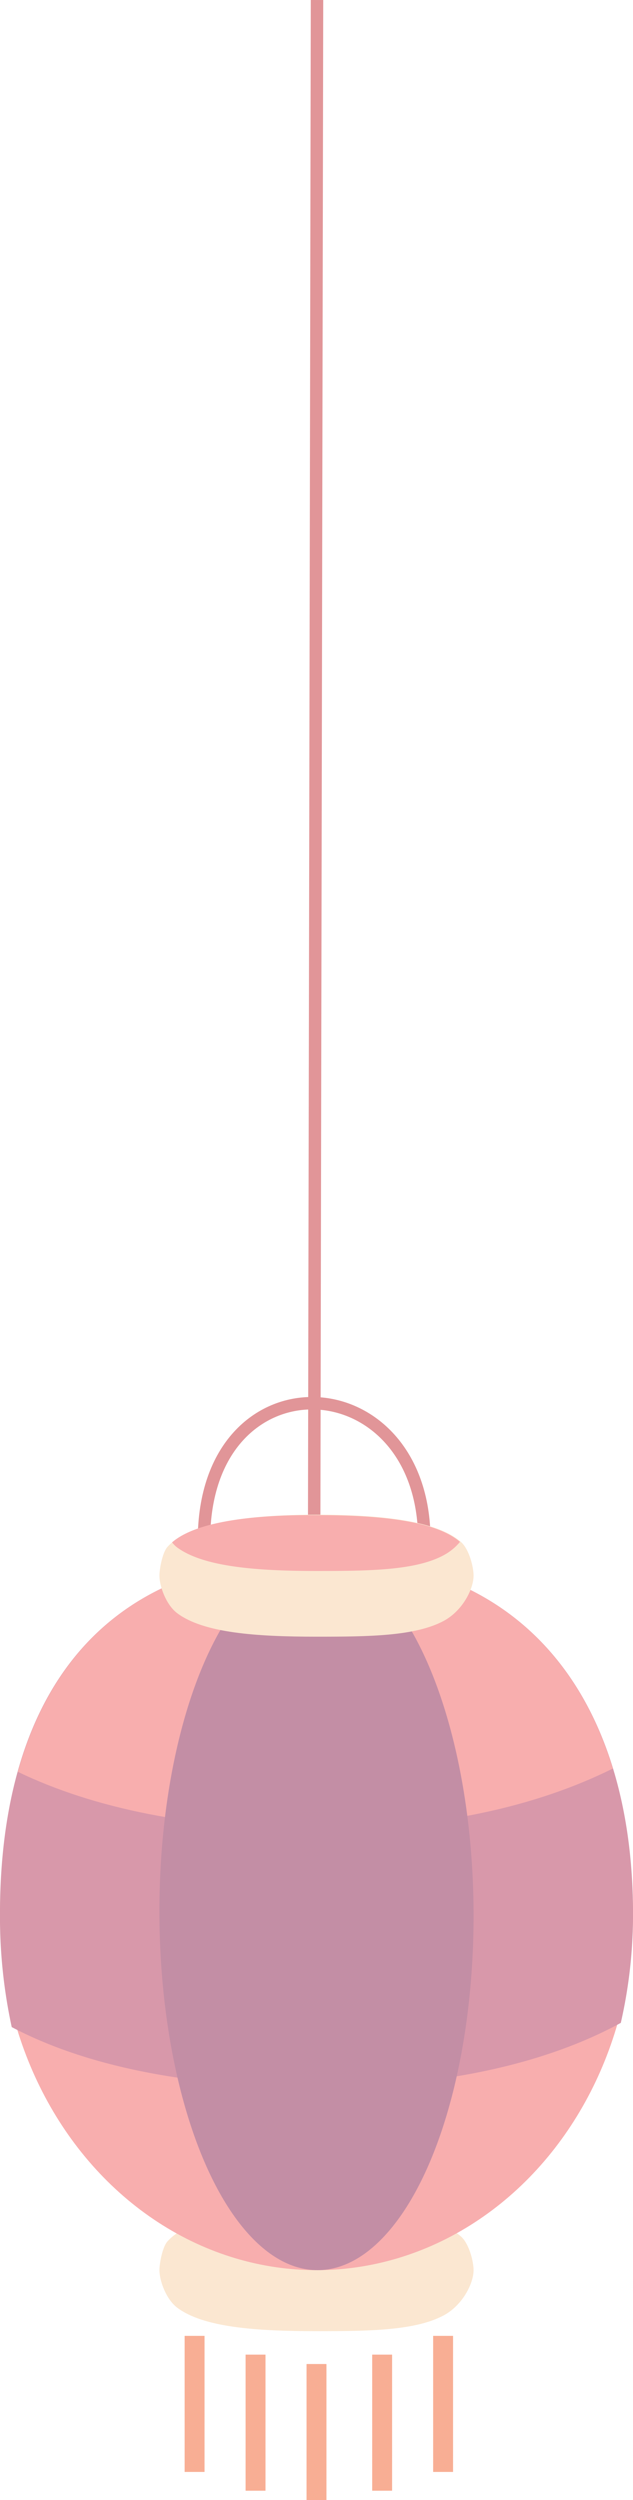 <svg xmlns="http://www.w3.org/2000/svg" viewBox="397.107 -18.505 254.376 1003.908">
  <defs>
    <style>
      .cls-1 {
        opacity: 0.49;
      }

      .cls-2, .cls-6 {
        fill: none;
        stroke-miterlimit: 10;
      }

      .cls-2 {
        stroke: #c1272d;
        stroke-width: 5px;
      }

      .cls-3 {
        fill: #f7cfa1;
      }

      .cls-4 {
        fill: #f15959;
      }

      .cls-5 {
        fill: #b02c51;
      }

      .cls-6 {
        stroke: #f15a24;
        stroke-width: 8px;
      }

      .cls-7 {
        fill: #851948;
      }
    </style>
  </defs>
  <g id="lantern_1_" class="cls-1" transform="translate(397.107 467.23)">
    <path id="Path_10" data-name="Path 10" class="cls-2" d="M43.5,96.369c0-75.371,88.561-71.6,88.561,0" transform="translate(38.466 36.472)"/>
    <line id="Line_1" data-name="Line 1" class="cls-2" x1="1.147" y2="617.628" transform="translate(126.246 -485.73)"/>
    <path id="Path_11" data-name="Path 11" class="cls-3" d="M160.246,237.5c0,5.276-4.334,13.944-11.871,18.089-11.494,6.218-30.148,6.407-51.252,6.407-24.307,0-45.411-1.507-55.963-9.421C36.638,249.178,34,241.641,34,237.5c0-2.638,1.131-8.856,3.015-11.306,8.291-9.8,32.033-13.19,60.108-13.19,26.191,0,48.614,2.45,58.224,11.117C158.55,227.132,160.246,234.1,160.246,237.5Z" transform="translate(30.065 188.349)"/>
    <ellipse id="Ellipse_3" data-name="Ellipse 3" class="cls-4" cx="127.188" cy="143.204" rx="127.188" ry="143.204" transform="translate(0 139.436)"/>
    <path id="Path_12" data-name="Path 12" class="cls-5" d="M249.477,261.108a194.7,194.7,0,0,0,4.9-43.9c0-79.139-37.685-143.2-127.188-143.2C33.917,74,0,138.065,0,217.2a208.973,208.973,0,0,0,4.711,45.6c28.641,15.074,68.964,24.119,122.477,24.119C179.194,286.922,220.082,277.124,249.477,261.108Z" transform="translate(0 65.436)"/>
    <line id="Line_2" data-name="Line 2" class="cls-6" y2="54.644" transform="translate(127.188 463.529)"/>
    <line id="Line_3" data-name="Line 3" class="cls-6" y2="54.644" transform="translate(153.568 459.761)"/>
    <line id="Line_4" data-name="Line 4" class="cls-6" y2="54.644" transform="translate(102.693 459.761)"/>
    <line id="Line_5" data-name="Line 5" class="cls-6" y2="54.644" transform="translate(78.197 452.224)"/>
    <line id="Line_6" data-name="Line 6" class="cls-6" y2="54.644" transform="translate(178.063 452.224)"/>
    <path id="Path_13" data-name="Path 13" class="cls-4" d="M123.828,74C54.3,74,17.932,109.613,3.8,160.3c30.148,14.509,69.906,22.988,120.028,22.988,48.614,0,88.372-9.044,119.086-24.307C227.651,108.859,189.777,74,123.828,74Z" transform="translate(3.36 65.436)"/>
    <ellipse id="Ellipse_4" data-name="Ellipse 4" class="cls-7" cx="63.123" cy="143.204" rx="63.123" ry="143.204" transform="translate(63.567 139.657) rotate(-0.199)"/>
    <path id="Path_14" data-name="Path 14" class="cls-3" d="M160.246,89.5c0,5.276-4.334,13.944-11.871,18.089-11.494,6.218-30.148,6.407-51.252,6.407-24.307,0-45.411-1.507-55.963-9.421C36.638,101.178,34,93.641,34,89.5c0-2.638,1.131-8.856,3.015-11.306C45.306,68.392,69.047,65,97.123,65c26.191,0,48.614,2.45,58.224,11.117C158.55,79.132,160.246,86.1,160.246,89.5Z" transform="translate(30.065 57.477)"/>
    <path id="Path_15" data-name="Path 15" class="cls-4" d="M36.7,76.033a10.8,10.8,0,0,0,2.073,2.073c10.552,7.725,31.656,9.421,55.963,9.421,21.1,0,39.946-.188,51.252-6.407a21.837,21.837,0,0,0,6.407-5.276c-9.8-8.479-32.033-10.74-57.659-10.74C68.733,64.916,46.31,67.742,36.7,76.033Z" transform="translate(32.453 57.562)"/>
  </g>
</svg>
